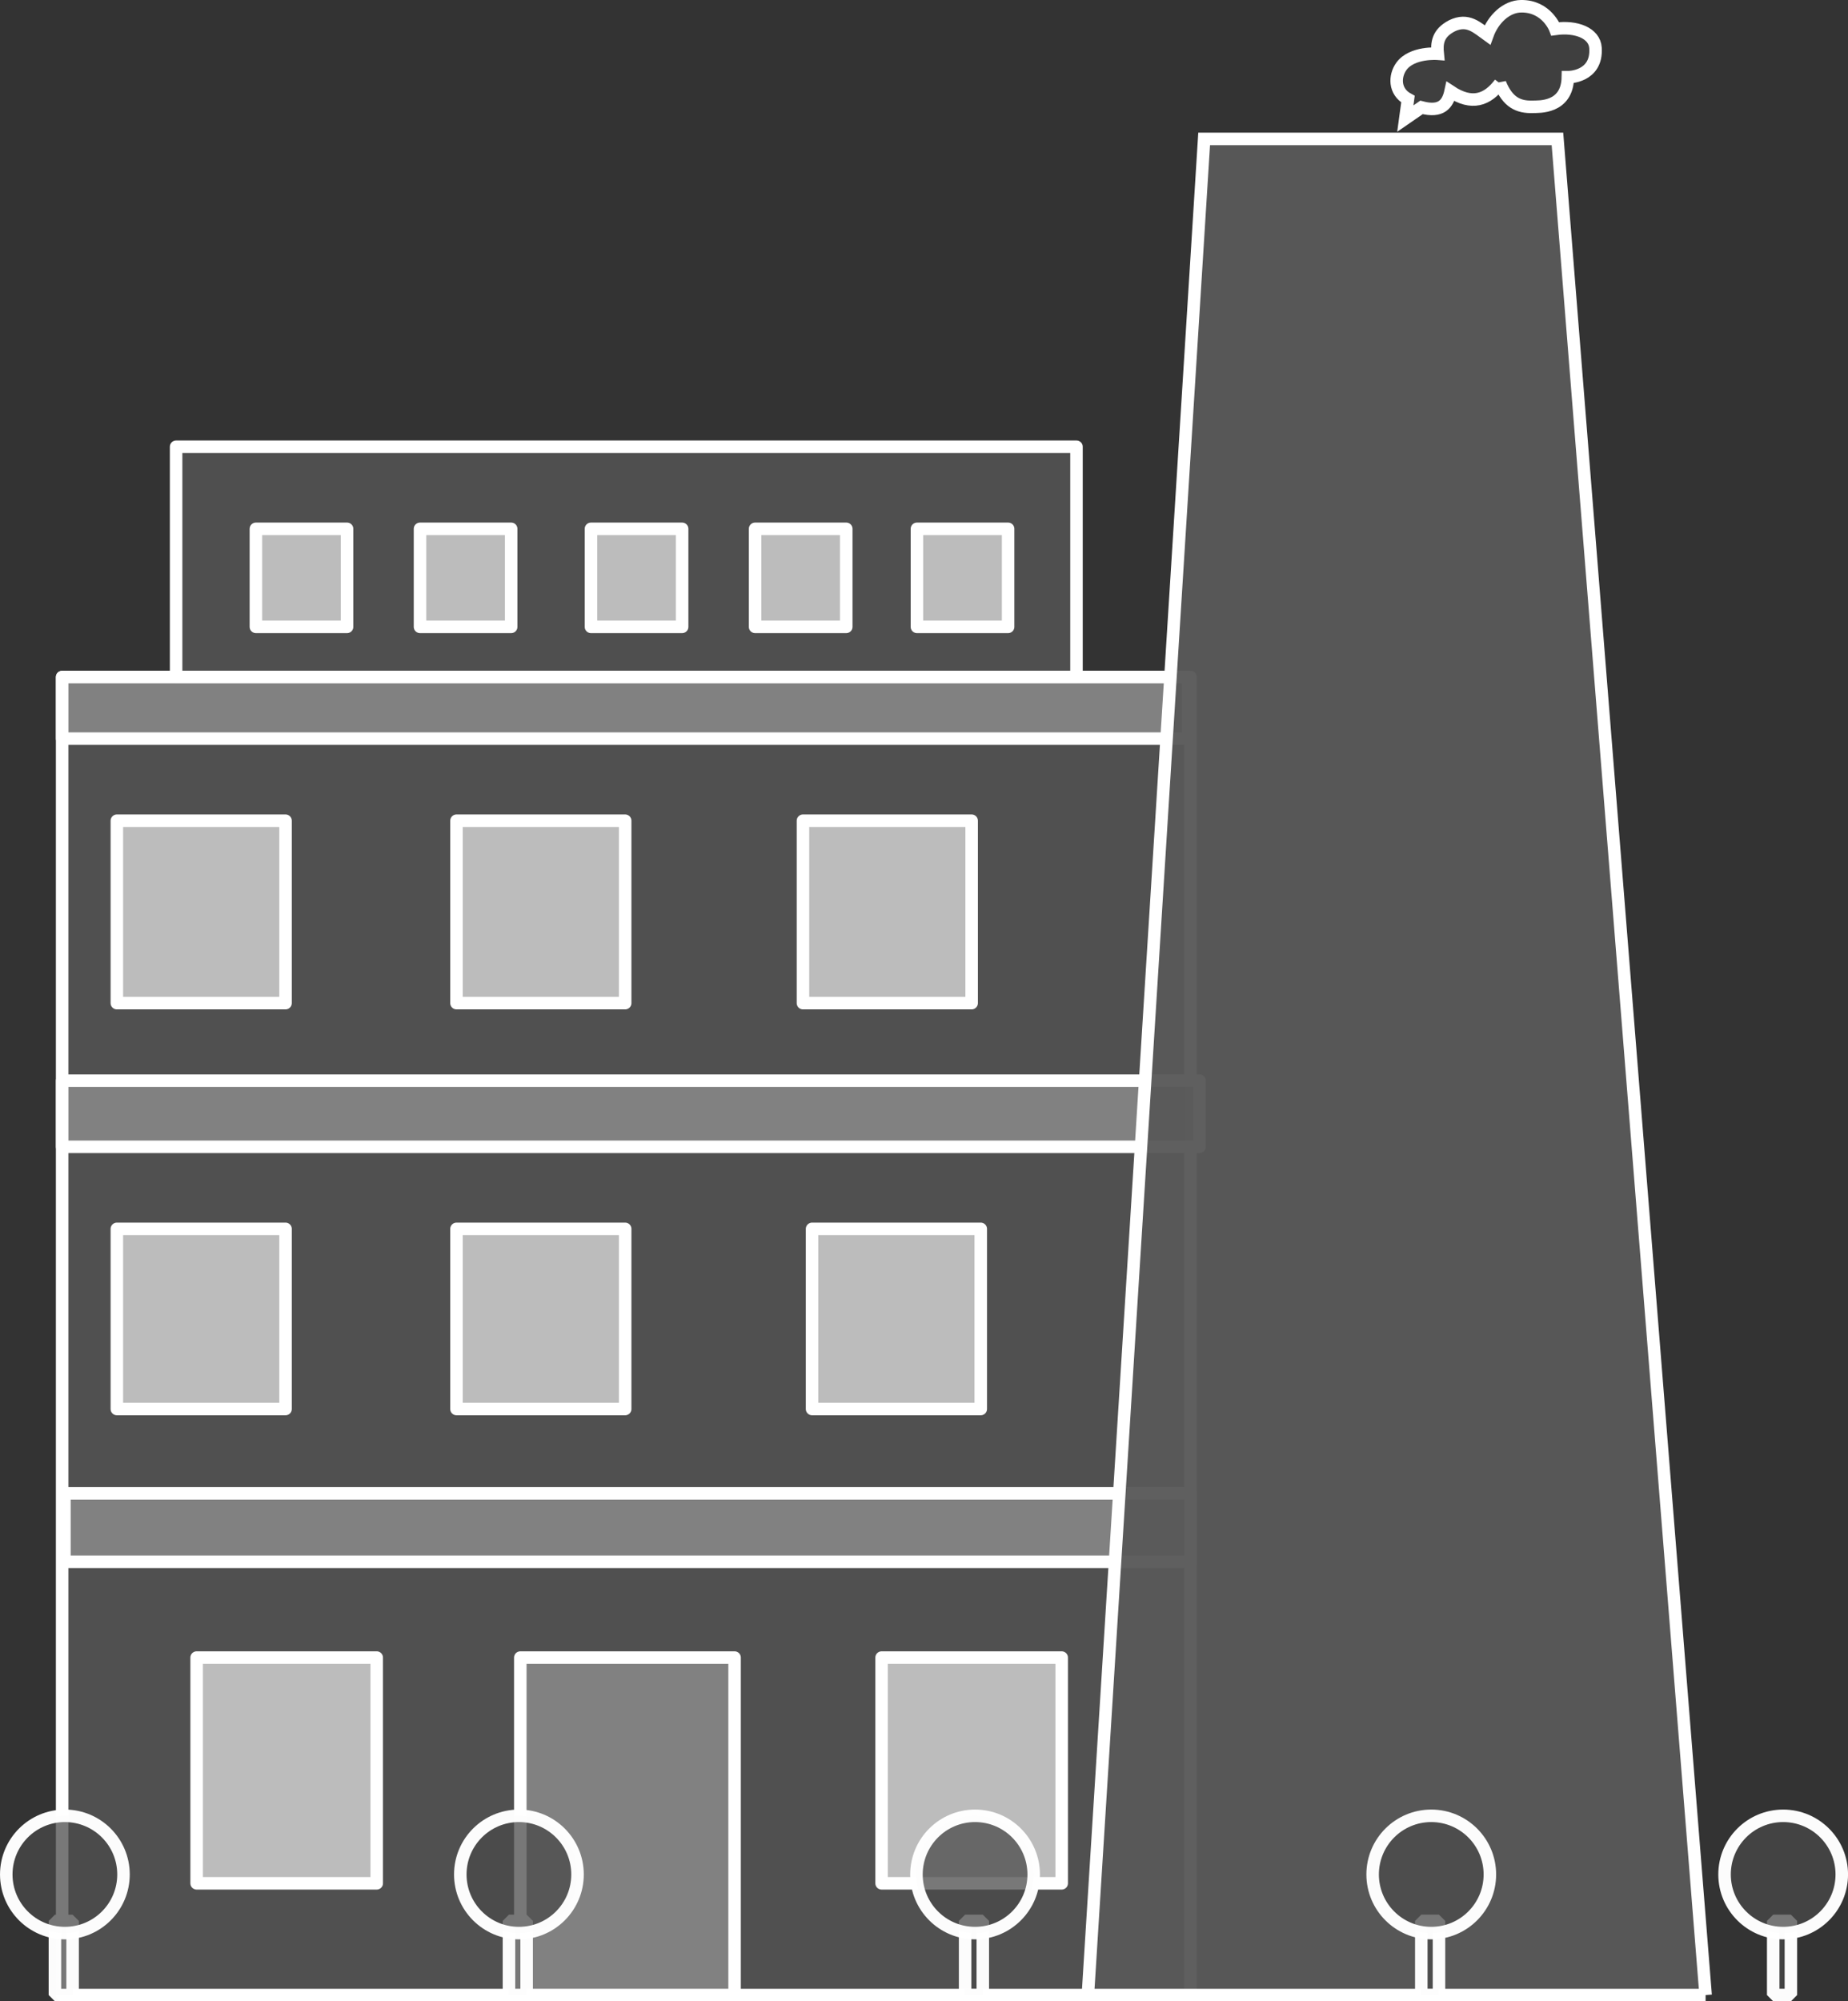 <?xml version="1.0" encoding="UTF-8" standalone="no"?>
<svg
   width="78.156mm"
   height="84.609mm"
   viewBox="0 0 78.156 84.609"
   version="1.1"
   id="svg3035"
   inkscape:export-filename="../pysrc/helik/resources/factory-cpng.png"
   inkscape:export-xdpi="96"
   inkscape:export-ydpi="96"
   inkscape:version="1.2 (1:1.2.1+202207142221+cd75a1ee6d)"
   sodipodi:docname="fabryka-c.svg"
   xmlns:inkscape="http://www.inkscape.org/namespaces/inkscape"
   xmlns:sodipodi="http://sodipodi.sourceforge.net/DTD/sodipodi-0.dtd"
   xmlns="http://www.w3.org/2000/svg"
   xmlns:svg="http://www.w3.org/2000/svg"
   xmlns:rdf="http://www.w3.org/1999/02/22-rdf-syntax-ns#"
   xmlns:cc="http://creativecommons.org/ns#"
   xmlns:dc="http://purl.org/dc/elements/1.1/">
  <rect x="0" y="0" width="78.156" height="84.609" fill="#333333" stroke="none"/>
  <defs
     id="defs3029" />
  <sodipodi:namedview
     id="base"
     pagecolor="#ffffff"
     bordercolor="#666666"
     borderopacity="1.0"
     inkscape:pageopacity="0.0"
     inkscape:pageshadow="2"
     inkscape:zoom="1.979899"
     inkscape:cx="166.17009"
     inkscape:cy="163.13964"
     inkscape:document-units="mm"
     inkscape:current-layer="layer1"
     inkscape:document-rotation="0"
     showgrid="false"
     inkscape:window-width="2560"
     inkscape:window-height="1305"
     inkscape:window-x="0"
     inkscape:window-y="27"
     inkscape:window-maximized="1"
     inkscape:showpageshadow="2"
     inkscape:pagecheckerboard="0"
     inkscape:deskcolor="#d1d1d1" />
  <g
     inkscape:label="Warstwa 1"
     inkscape:groupmode="layer"
     id="layer1"
     transform="translate(-293.461,225.81)">
    <rect
       style="fill:#545454;fill-opacity:0.886;stroke:#ffffff;stroke-width:0.529;stroke-linecap:round;stroke-linejoin:round;stroke-dasharray:none;stroke-opacity:1"
       id="rect2506"
       width="47.719"
       height="55.721"
       x="296.089"
       y="-197.186" />
    <rect
       style="fill:#bcbcbc;fill-opacity:1;stroke:#ffffff;stroke-width:0.529;stroke-linecap:round;stroke-linejoin:round;stroke-dasharray:none;stroke-opacity:1"
       id="rect2502"
       width="7.616"
       height="9.544"
       x="301.777"
       y="-155.733" />
    <rect
       style="fill:#8a8a8a;fill-opacity:0.857;stroke:#ffffff;stroke-width:0.529;stroke-linecap:round;stroke-linejoin:round;stroke-dasharray:none;stroke-opacity:1"
       id="rect2504"
       width="9.062"
       height="14.268"
       x="315.466"
       y="-155.733" />
    <rect
       style="fill:#535353;fill-opacity:0.886;stroke:#ffffff;stroke-width:0.529;stroke-linecap:round;stroke-linejoin:round;stroke-dasharray:none;stroke-opacity:1"
       id="rect2508"
       width="38.079"
       height="9.737"
       x="300.909"
       y="-206.923" />
    <rect
       style="fill:#bcbcbc;fill-opacity:1;stroke:#ffffff;stroke-width:0.529;stroke-linecap:round;stroke-linejoin:round;stroke-dasharray:none;stroke-opacity:1"
       id="rect2516"
       width="3.856"
       height="4.145"
       x="304.283"
       y="-203.453" />
    <rect
       style="fill:#bcbcbc;fill-opacity:1;stroke:#ffffff;stroke-width:0.529;stroke-linecap:round;stroke-linejoin:round;stroke-dasharray:none;stroke-opacity:1"
       id="rect2518"
       width="7.134"
       height="7.712"
       x="298.403"
       y="-191.113" />
    <rect
       style="fill:#bcbcbc;fill-opacity:1;stroke:#ffffff;stroke-width:0.529;stroke-linecap:round;stroke-linejoin:round;stroke-dasharray:none;stroke-opacity:1"
       id="rect2520"
       width="7.134"
       height="7.616"
       x="298.403"
       y="-173.857" />
    <rect
       style="fill:#8a8a8a;fill-opacity:0.857;stroke:#ffffff;stroke-width:0.529;stroke-linecap:round;stroke-linejoin:round;stroke-dasharray:none;stroke-opacity:1"
       id="rect2522"
       width="47.623"
       height="2.603"
       x="296.089"
       y="-197.186" />
    <rect
       style="fill:#8a8a8a;fill-opacity:0.857;stroke:#ffffff;stroke-width:0.529;stroke-linecap:round;stroke-linejoin:round;stroke-dasharray:none;stroke-opacity:1"
       id="rect2524"
       width="48.105"
       height="2.796"
       x="296.089"
       y="-180.123" />
    <rect
       style="fill:#8a8a8a;fill-opacity:0.857;stroke:#ffffff;stroke-width:0.529;stroke-linecap:round;stroke-linejoin:round;stroke-dasharray:none;stroke-opacity:1"
       id="rect2526"
       width="47.623"
       height="2.892"
       x="296.185"
       y="-162.674" />
    <path
       style="fill:#595959;fill-opacity:0.959;stroke:#ffffff;stroke-width:0.529;stroke-linecap:butt;stroke-linejoin:miter;stroke-dasharray:none;stroke-opacity:1"
       d="m 365.595,-141.465 -6.266,-78.472 -14.942,-1e-5 -4.917,78.472 h 26.125"
       id="path2530"
       sodipodi:nodetypes="ccccc" />
    <rect
       style="fill:#bcbcbc;fill-opacity:1;stroke:#ffffff;stroke-width:0.529;stroke-linecap:round;stroke-linejoin:round;stroke-dasharray:none;stroke-opacity:1"
       id="rect2516-2"
       width="3.856"
       height="4.145"
       x="311.224"
       y="-203.453" />
    <rect
       style="fill:#bcbcbc;fill-opacity:1;stroke:#ffffff;stroke-width:0.529;stroke-linecap:round;stroke-linejoin:round;stroke-dasharray:none;stroke-opacity:1"
       id="rect2516-7"
       width="3.856"
       height="4.145"
       x="318.454"
       y="-203.453" />
    <rect
       style="fill:#bcbcbc;fill-opacity:1;stroke:#ffffff;stroke-width:0.529;stroke-linecap:round;stroke-linejoin:round;stroke-dasharray:none;stroke-opacity:1"
       id="rect2516-3"
       width="3.856"
       height="4.145"
       x="325.395"
       y="-203.453" />
    <rect
       style="fill:#bcbcbc;fill-opacity:1;stroke:#ffffff;stroke-width:0.529;stroke-linecap:round;stroke-linejoin:round;stroke-dasharray:none;stroke-opacity:1"
       id="rect2516-9"
       width="3.856"
       height="4.145"
       x="332.24"
       y="-203.453" />
    <rect
       style="fill:#bcbcbc;fill-opacity:1;stroke:#ffffff;stroke-width:0.529;stroke-linecap:round;stroke-linejoin:round;stroke-dasharray:none;stroke-opacity:1"
       id="rect2518-3"
       width="7.134"
       height="7.712"
       x="312.767"
       y="-191.113" />
    <rect
       style="fill:#bcbcbc;fill-opacity:1;stroke:#ffffff;stroke-width:0.529;stroke-linecap:round;stroke-linejoin:round;stroke-dasharray:none;stroke-opacity:1"
       id="rect2518-6"
       width="7.134"
       height="7.712"
       x="327.42"
       y="-191.113" />
    <rect
       style="fill:#bcbcbc;fill-opacity:1;stroke:#ffffff;stroke-width:0.529;stroke-linecap:round;stroke-linejoin:round;stroke-dasharray:none;stroke-opacity:1"
       id="rect2520-8"
       width="7.134"
       height="7.616"
       x="312.767"
       y="-173.857" />
    <rect
       style="fill:#bcbcbc;fill-opacity:1;stroke:#ffffff;stroke-width:0.529;stroke-linecap:round;stroke-linejoin:round;stroke-dasharray:none;stroke-opacity:1"
       id="rect2520-4"
       width="7.134"
       height="7.616"
       x="327.805"
       y="-173.857" />
    <rect
       style="fill:#bcbcbc;fill-opacity:1;stroke:#ffffff;stroke-width:0.529;stroke-linecap:round;stroke-linejoin:round;stroke-dasharray:none;stroke-opacity:1"
       id="rect2502-0"
       width="7.616"
       height="9.544"
       x="330.746"
       y="-155.733" />
    <g
       id="g4137-7-8"
       transform="translate(24.982,-419.505)"
       style="stroke:#ffffff;stroke-width:0.529;stroke-dasharray:none;stroke-opacity:1">
      <g
         id="g4042-0-9-5"
         transform="translate(73.412,-0.076)"
         style="stroke:#ffffff;stroke-width:0.529;stroke-dasharray:none;stroke-opacity:1">
        <rect
           style="opacity:0.982;fill:#494949;fill-opacity:0.753;stroke:#ffffff;stroke-width:0.529;stroke-linecap:butt;stroke-linejoin:bevel;stroke-miterlimit:4;stroke-dasharray:none;stroke-opacity:1"
           id="rect1535-0-5-6-31-5-6-2"
           width="0.748"
           height="3.134"
           x="216.592"
           y="274.981" />
        <circle
           style="opacity:0.982;fill:#494949;fill-opacity:0.753;stroke:#ffffff;stroke-width:0.529;stroke-linecap:butt;stroke-linejoin:bevel;stroke-miterlimit:4;stroke-dasharray:none;stroke-opacity:1"
           id="path1537-3-4-7-6-4-5-7"
           cx="217.013"
           cy="273.017"
           r="2.479" />
      </g>
    </g>
    <g
       id="g4141-3-6"
       transform="translate(27.43,-419.543)"
       style="stroke:#ffffff;stroke-width:0.529;stroke-dasharray:none;stroke-opacity:1">
      <rect
         style="opacity:0.982;fill:#494949;fill-opacity:0.753;stroke:#ffffff;stroke-width:0.529;stroke-linecap:butt;stroke-linejoin:bevel;stroke-miterlimit:4;stroke-dasharray:none;stroke-opacity:1"
         id="rect1535-6-8-0-3-59-8-82-3"
         width="0.748"
         height="3.134"
         x="306.848"
         y="274.943" />
      <circle
         style="opacity:0.982;fill:#494949;fill-opacity:0.753;stroke:#ffffff;stroke-width:0.529;stroke-linecap:butt;stroke-linejoin:bevel;stroke-miterlimit:4;stroke-dasharray:none;stroke-opacity:1"
         id="path1537-4-1-3-8-7-3-6-1"
         cx="307.269"
         cy="272.979"
         r="2.479" />
    </g>
    <g
       id="g4132-8-3"
       transform="translate(21.476,-419.505)"
       style="fill:#494949;fill-opacity:0.753;stroke:#ffffff;stroke-width:0.529;stroke-dasharray:none;stroke-opacity:1">
      <rect
         style="opacity:0.982;fill:#494949;fill-opacity:0.753;stroke:#ffffff;stroke-width:0.529;stroke-linecap:butt;stroke-linejoin:bevel;stroke-miterlimit:4;stroke-dasharray:none;stroke-opacity:1"
         id="rect1535-0-3-5-2-4-2-3-7"
         width="0.748"
         height="3.134"
         x="274.308"
         y="274.906" />
      <circle
         style="opacity:0.982;fill:#494949;fill-opacity:0.753;stroke:#ffffff;stroke-width:0.529;stroke-linecap:butt;stroke-linejoin:bevel;stroke-miterlimit:4;stroke-dasharray:none;stroke-opacity:1"
         id="path1537-3-6-6-5-3-7-3-3"
         cx="274.729"
         cy="272.941"
         r="2.479" />
    </g>
    <g
       id="g4141-9-0-4"
       transform="translate(46.723,-419.543)"
       style="stroke:#ffffff;stroke-width:0.529;stroke-dasharray:none;stroke-opacity:1">
      <rect
         style="opacity:0.982;fill:#494949;fill-opacity:0.753;stroke:#ffffff;stroke-width:0.529;stroke-linecap:butt;stroke-linejoin:bevel;stroke-miterlimit:4;stroke-dasharray:none;stroke-opacity:1"
         id="rect1535-6-8-0-3-59-8-3-6-8"
         width="0.748"
         height="3.134"
         x="306.848"
         y="274.943" />
      <circle
         style="opacity:0.982;fill:#494949;fill-opacity:0.753;stroke:#ffffff;stroke-width:0.529;stroke-linecap:butt;stroke-linejoin:bevel;stroke-miterlimit:4;stroke-dasharray:none;stroke-opacity:1"
         id="path1537-4-1-3-8-7-3-5-7-0"
         cx="307.269"
         cy="272.979"
         r="2.479" />
    </g>
    <g
       id="g4141-2-4-2"
       transform="translate(61.606,-419.543)"
       style="stroke:#ffffff;stroke-width:0.529;stroke-dasharray:none;stroke-opacity:1">
      <rect
         style="opacity:0.982;fill:#494949;fill-opacity:0.753;stroke:#ffffff;stroke-width:0.529;stroke-linecap:butt;stroke-linejoin:bevel;stroke-miterlimit:4;stroke-dasharray:none;stroke-opacity:1"
         id="rect1535-6-8-0-3-59-8-8-2-4"
         width="0.748"
         height="3.134"
         x="306.848"
         y="274.943" />
      <circle
         style="opacity:0.982;fill:#494949;fill-opacity:0.753;stroke:#ffffff;stroke-width:0.529;stroke-linecap:butt;stroke-linejoin:bevel;stroke-miterlimit:4;stroke-dasharray:none;stroke-opacity:1"
         id="path1537-4-1-3-8-7-3-0-6-5"
         cx="307.269"
         cy="272.979"
         r="2.479" />
    </g>
    <path
       style="fill:#494949;fill-opacity:0.561;stroke:#ffffff;stroke-width:0.529;stroke-linecap:butt;stroke-linejoin:miter;stroke-dasharray:none;stroke-opacity:1"
       d="m 356.899,-222.286 c 0.328,0.811 0.791,1.011 1.382,0.992 0.248,-0.008 1.463,0.076 1.488,-1.252 0,0 1.251,0.015 1.169,-1.24 -0.041,-0.626 -0.815,-0.927 -1.701,-0.803 0,0 -0.358,-0.967 -1.441,-0.957 -0.626,0.006 -1.187,0.541 -1.429,1.217 -0.432,-0.309 -0.826,-0.716 -1.5,-0.39 -0.609,0.316 -0.646,0.741 -0.602,1.181 0,0 -1.087,-0.086 -1.536,0.532 -0.29,0.399 -0.319,1.063 0.278,1.388 l -0.112,0.821 0.685,-0.472 c 0.835,0.22 1.113,-0.142 1.228,-0.673 0.9,0.598 1.559,0.364 2.091,-0.343 z"
       id="path3211-7-3"
       sodipodi:nodetypes="cscscscccsccccc" />
  </g>
</svg>
